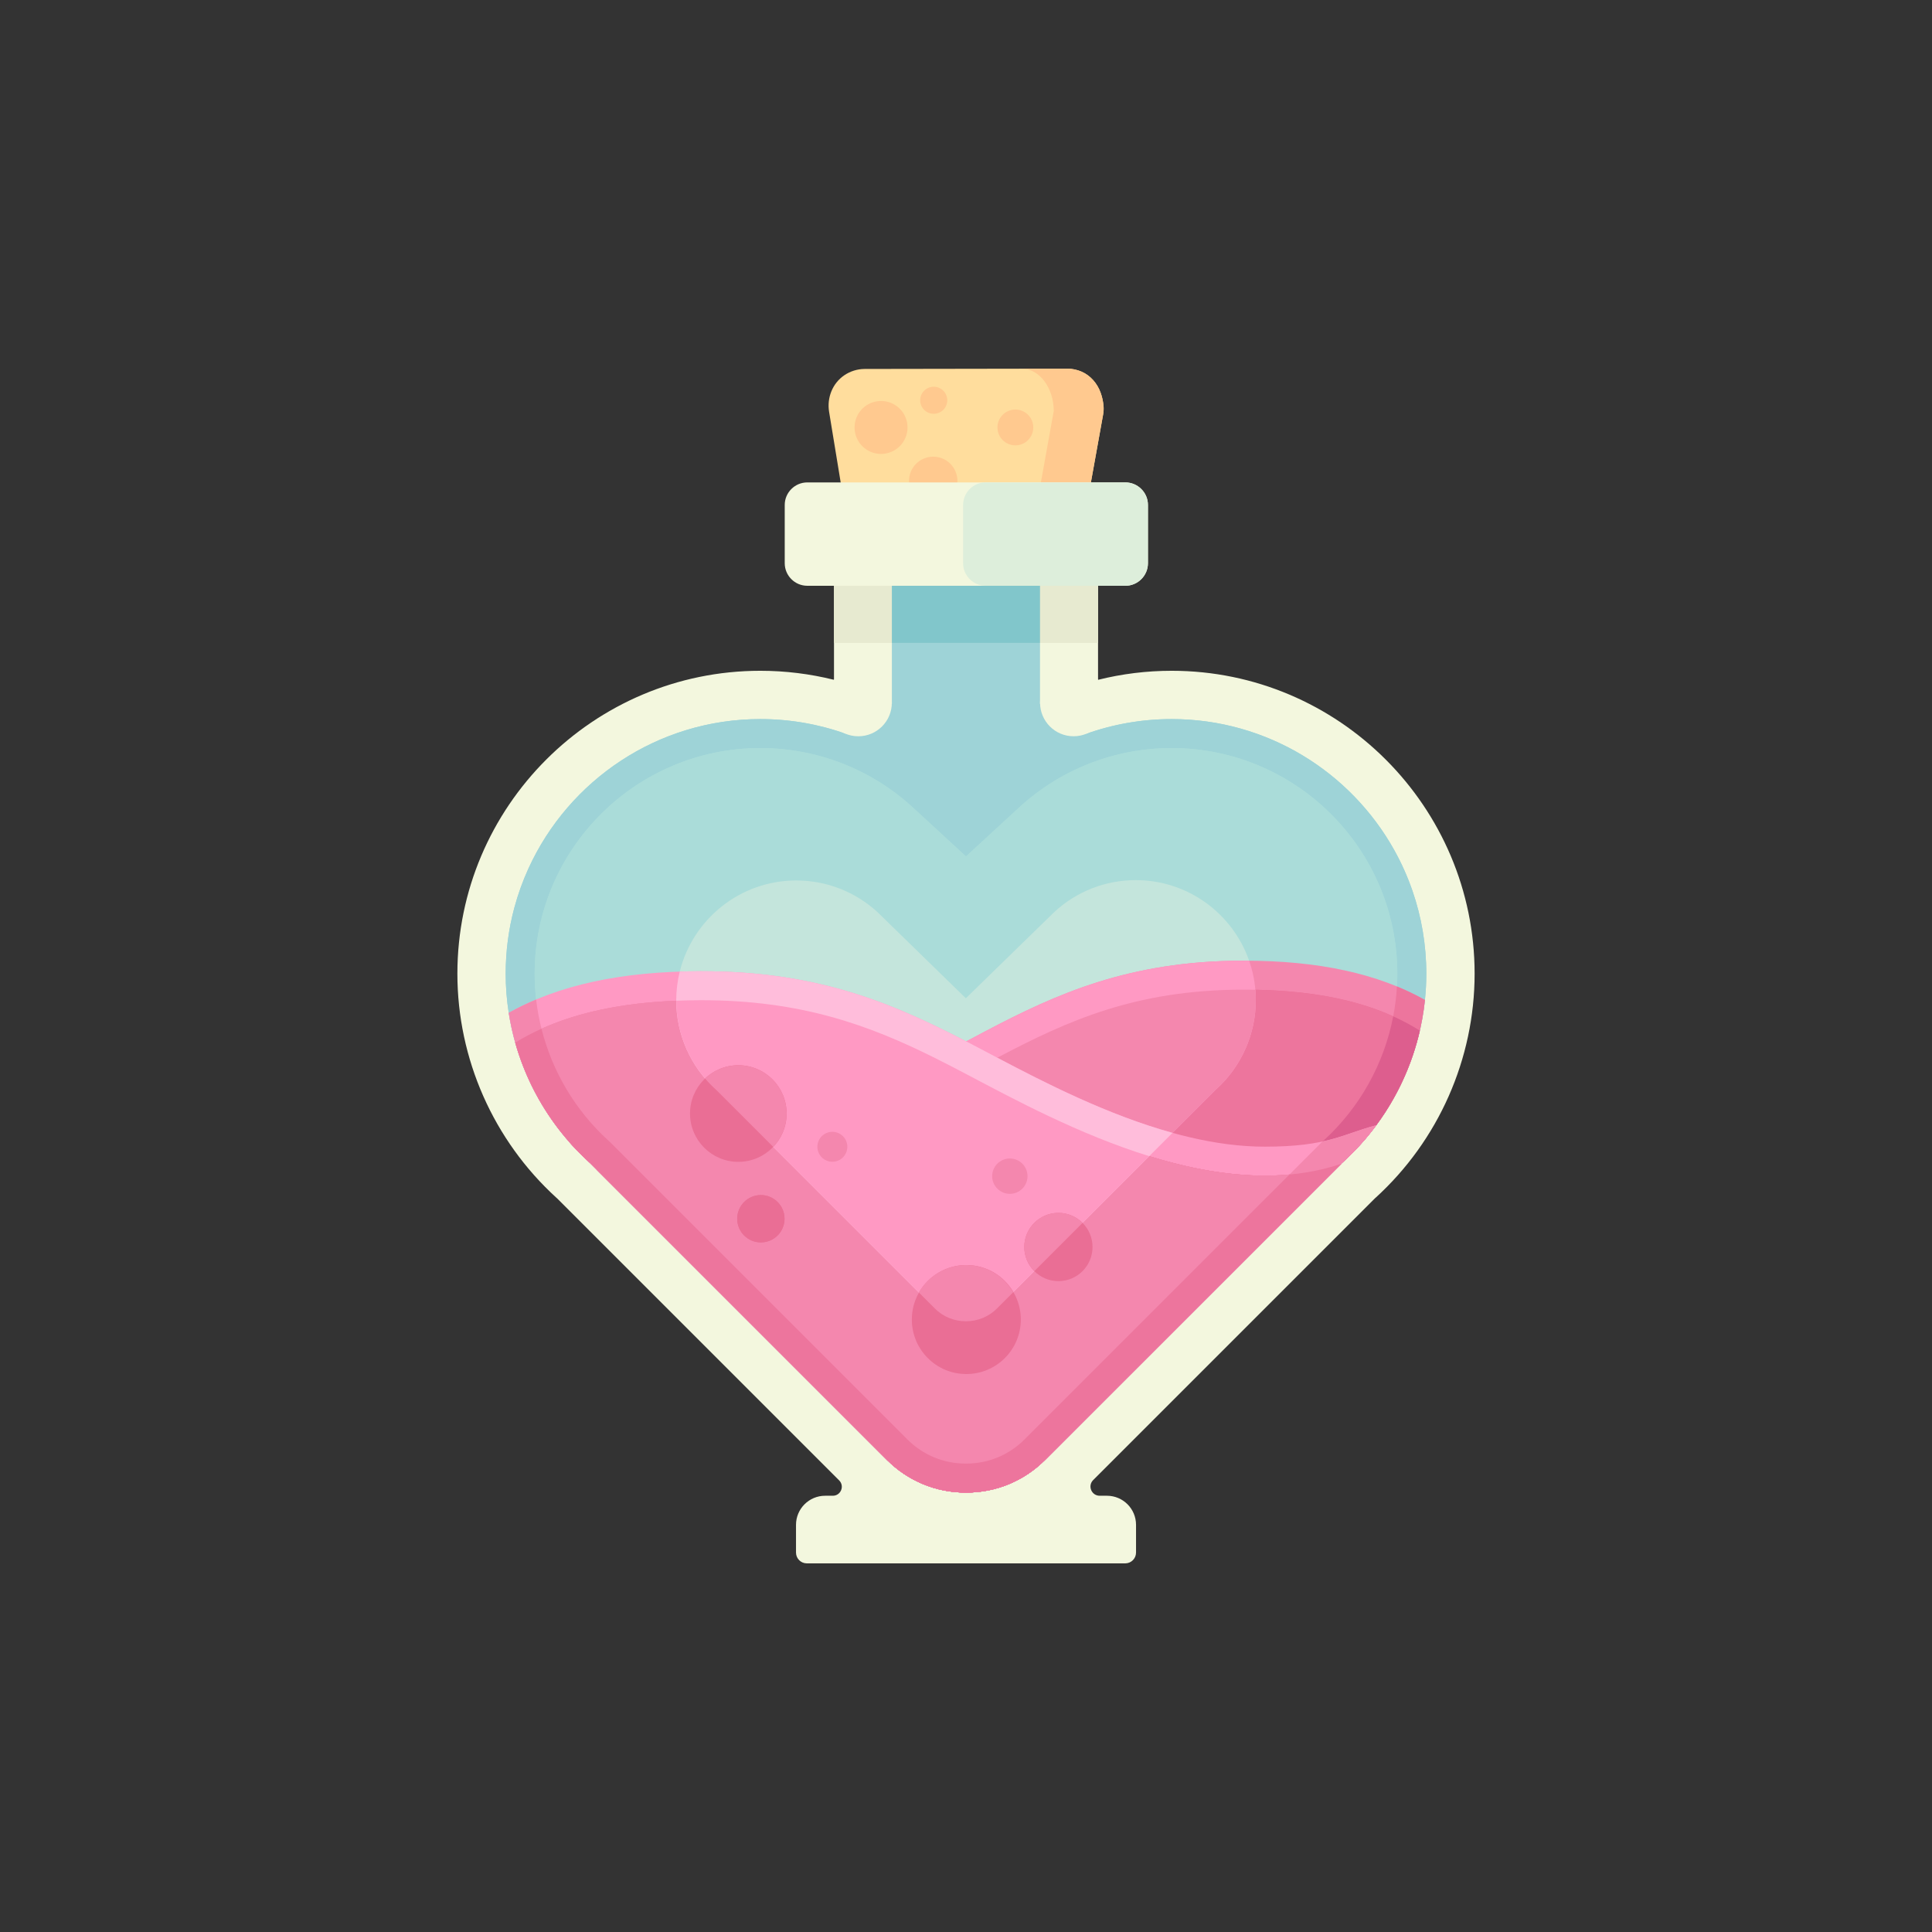 <?xml version="1.0" encoding="utf-8"?>
<!-- Generator: Adobe Illustrator 22.1.0, SVG Export Plug-In . SVG Version: 6.00 Build 0)  -->
<svg version="1.1" id="Layer_1" xmlns="http://www.w3.org/2000/svg" xmlns:xlink="http://www.w3.org/1999/xlink" x="0px" y="0px"
	 viewBox="0 0 1000 1000" style="enable-background:new 0 0 1000 1000;" xml:space="preserve">
<rect x="0" y="0" width="1000" height="1000" fill="#333333" stroke="none"/>
<style type="text/css">
	.st0{fill:#F3F7DE;}
	.st1{fill:#9ED3D7;}
	.st2{fill:#AADCD9;}
	.st3{fill:#FFDD9D;}
	.st4{fill:#FFC98F;}
	.st5{fill:#DDEEDB;}
	.st6{fill:#C4E5DC;}
	.st7{fill:#F487AE;}
	.st8{fill:#EA6E95;}
	.st9{fill:#ED759D;}
	.st10{fill:#DD5E8E;}
	.st11{fill:#FF99C3;}
	.st12{fill:#FFBDDB;}
	.st13{fill:#E7EAD0;}
	.st14{fill:#81C6CB;}
</style>
<g>
	<rect x="431.674" y="299.696" class="st0" width="136.67" height="97.33"/>
	<path class="st0" d="M763.26,503.988c0,44.04-18.68,86.3-51.25,115.96l-0.31,0.27
		c0,0-114.1,114.1-145.87,145.86c-3,3-0.87,8.12,3.37,8.12h3.75
		c8.32,0,15.06,6.74,15.06,15.06v14.34c0,3.09-2.5,5.6-5.6,5.6H417.62
		c-3.1,0-5.61-2.51-5.61-5.6v-14.33c0-8.32,6.75-15.07,15.07-15.07h3.97
		c4.15,0,6.23-5.01,3.3-7.94c-31.52-31.51-146.05-146.04-146.05-146.04
		l-0.31-0.27c-32.57-29.66-51.25-71.92-51.25-115.96
		c0-86.45,70.34-156.79,156.81-156.79c12.95,0,25.72,1.59,38.06,4.66
		c0.02,0.01,0.04,0.01,0.06,0.02c10.32,2.58,20.35,6.21,29.92,10.83
		c13.66,6.59,26.39,15.18,37.8,25.63c0.15,0.13,0.29,0.271,0.44,0.4
		L500,388.897l0.19-0.18c19.48-17.98,42.9-30.54,68.15-36.84
		c12.35-3.09,25.14-4.68,38.11-4.68
		C692.92,347.198,763.26,417.537,763.26,503.988z"/>
	<path class="st1" d="M738.254,503.986c0,4.56-0.24,9.1-0.71,13.6
		c-0.67,6.43-1.81,12.78-3.41,19c-0.26,1.03-0.54,2.05-0.82,3.07
		c-1.13,4.01-2.44,7.96-3.94,11.83c-4.25,11-9.97,21.42-17.02,30.94
		c-4.63,6.27-9.84,12.15-15.58,17.55c-0.53,0.5-1.06,0.99-1.6,1.479
		l-0.66,0.59L540.874,755.687c-10.87,10.87-25.32,16.86-40.7,16.86h-0.35
		c-15.38,0-29.84-5.99-40.71-16.86L305.474,602.047l-0.66-0.59
		c-3.82-3.47-7.4-7.15-10.75-11.01c-11.34-13.06-19.95-28.19-25.43-44.44
		c-1.38-4.12-2.57-8.3-3.55-12.55c-0.18-0.79-0.35-1.58-0.52-2.37
		c-0.48-2.26-0.89-4.54-1.25-6.84c-1.05-6.66-1.58-13.44-1.58-20.26
		c0-11.74,1.54-23.12,4.43-33.95c1.91-7.14,4.4-14.04,7.42-20.65
		c20.8-45.5,66.75-77.19,119.96-77.19c15.27,0,30.23,2.62,44.3,7.65
		c0.99-8.82,9.89-15.71,20.72-15.71c1.04,0,2.07,0.06,3.07,0.19v-64.63
		h76.67v64.63c1.01-0.13,2.04-0.19,3.09-0.19
		c10.83,0,19.73,6.9,20.72,15.72c14.08-5.03,29.05-7.66,44.33-7.66
		c49.53,0,92.77,27.45,115.29,67.94v0.01
		c3.69,6.63,6.82,13.61,9.33,20.87
		C735.724,474.486,738.254,488.946,738.254,503.986z"/>
	<path class="st1" d="M738.261,503.988c0,4.56-0.24,9.1-0.71,13.6
		c-0.67,6.43-1.81,12.78-3.41,19c-0.26,1.03-0.54,2.05-0.82,3.07
		c-1.13,4.01-2.44,7.96-3.94,11.83c-4.25,11-9.97,21.42-17.02,30.94
		c-4.63,6.27-9.84,12.15-15.58,17.55c-0.53,0.5-1.06,0.99-1.6,1.48
		l-0.66,0.59L540.881,755.687c-10.87,10.87-25.32,16.86-40.7,16.86h-0.35
		c-15.38,0-29.84-5.99-40.71-16.86L318.491,615.057l-13.01-13.01l-0.66-0.59
		c-3.82-3.47-7.4-7.15-10.75-11.01c-11.34-13.06-19.95-28.19-25.43-44.44
		c-1.38-4.12-2.57-8.3-3.55-12.55c-0.18-0.79-0.35-1.58-0.52-2.37
		c-0.48-2.26-0.89-4.54-1.25-6.84c-1.05-6.66-1.58-13.44-1.58-20.26
		c0-11.74,1.54-23.12,4.43-33.95c1.91-7.14,4.4-14.04,7.42-20.65
		c20.8-45.5,66.75-77.19,119.96-77.19c33.2,0,64.93,12.4,89.32,34.91
		l17.13,15.78l17.13-15.78c24.39-22.51,56.12-34.91,89.32-34.91
		c49.53,0,92.77,27.45,115.29,67.94v0.01
		c3.69,6.63,6.82,13.61,9.33,20.87
		C735.731,474.488,738.261,488.948,738.261,503.988z"/>
	<path class="st2" d="M499.831,757.547c-11.373,0-22.064-4.428-30.104-12.467l-153.938-153.938
		l-0.921-0.823c-24.232-22.089-38.127-53.551-38.127-86.332
		c0-64.398,52.4-116.79,116.81-116.79c29.425,0,57.533,10.985,79.147,30.934
		l27.303,25.15l27.292-25.142c21.625-19.957,49.733-30.942,79.158-30.942
		c64.409,0,116.81,52.392,116.81,116.79c0,32.781-13.895,64.243-38.127,86.332
		l-0.921,0.823L530.274,745.081c-8.04,8.038-18.73,12.466-30.104,12.466H499.831z"/>
	<path class="st2" d="M499.815,757.547c-11.373,0-22.064-4.428-30.104-12.467l-153.938-153.938
		l-0.921-0.823c-24.232-22.089-38.127-53.551-38.127-86.332
		c0-64.398,52.4-116.79,116.81-116.79c29.425,0,57.533,10.985,79.147,30.934
		l27.303,25.15l27.292-25.142c21.625-19.957,49.733-30.942,79.158-30.942
		c64.409,0,116.81,52.392,116.81,116.79c0,32.781-13.895,64.243-38.127,86.332
		l-0.921,0.823L530.259,745.081c-8.04,8.038-18.73,12.466-30.104,12.466H499.815z"/>
	<g>
		<path class="st3" d="M570.956,214.658l-8.546,47.435
			c0.01,6.26-1.969,11.923-5.152,15.941c-3.465,3.7-8.392,6.026-13.828,6.035
			l-86.698,0.14c-10.461,0.017-19.029-8.524-19.046-18.984l-8.549-52.058
			c-1.197-7.289,1.749-14.769,7.859-18.92c3.033-2.06,6.686-3.269,10.608-3.276
			l104.653-0.169c2.718-0.004,5.311,0.571,7.658,1.608
			c4.584,2.026,7.975,6.015,9.714,10.716c0.756,2.046,1.279,4.269,1.523,6.608
			C571.323,211.375,571.249,213.034,570.956,214.658z"/>
		<path class="st4" d="M570.965,214.608l-8.555,47.485
			c0.01,6.26-1.969,11.923-5.152,15.941c-3.113,3.323-7.392,5.531-12.169,5.95
			c-0.541,0.06-1.094,0.084-1.659,0.085l-23.345,0.038
			c9.06-0.015,16.458-9.911,16.438-21.972l8.897-49.388
			c-0.02-12.061-7.449-21.921-16.509-21.907l23.345-0.038
			c2.718-0.004,5.311,0.571,7.658,1.608c4.585,2.026,7.976,6.015,9.714,10.716
			c0.826,2.235,1.374,4.682,1.583,7.261
			C571.327,211.797,571.216,213.216,570.965,214.608z"/>
		<circle class="st4" cx="483.03" cy="248.894" r="12.522"/>
		<circle class="st4" cx="483.296" cy="207.18" r="7.008"/>
		<circle class="st4" cx="456.025" cy="221.248" r="13.71"/>
		<circle class="st4" cx="525.553" cy="221.248" r="9.272"/>
	</g>
	<path class="st0" d="M594.173,261.365v30.16c0,6.42-5.25,11.67-11.67,11.67H417.843
		c-6.42,0-11.67-5.25-11.67-11.67V261.365c0-6.42,5.25-11.67,11.67-11.67H582.503
		C588.923,249.695,594.173,254.945,594.173,261.365z"/>
	<path class="st5" d="M594.173,261.365v30.16c0,6.42-5.25,11.67-11.67,11.67h-72.32
		c-6.42,0-11.68-5.25-11.68-11.67V261.365c0-6.42,5.26-11.67,11.68-11.67
		h72.32C588.923,249.695,594.173,254.945,594.173,261.365z"/>
	<circle class="st0" cx="555.689" cy="363.735" r="17.351"/>
	<path class="st0" d="M461.621,363.738c0,9.59-7.77,17.36-17.36,17.36
		c-4.96,0-9.43-2.08-12.59-5.41c-2.96-3.12-4.77-7.32-4.77-11.95
		c0-4.6,1.79-8.78,4.71-11.88c0.02,0.01,0.04,0.01,0.06,0.02v-0.08
		c3.16-3.33,7.63-5.41,12.59-5.41c9.24,0,16.79,7.22,17.33,16.32
		C461.611,363.048,461.621,363.388,461.621,363.738z"/>
	<path class="st6" d="M650.001,517.678c0,17.43-7.39,34.17-20.28,45.92l-0.49,0.44
		l-113.21,113.21c-4.28,4.27-9.96,6.63-16.01,6.63h-0.18
		c-6.05,0-11.74-2.36-16.02-6.63l-82.05-82.05l-12.58-12.58l-18.4-18.4
		l-0.49-0.44c-12.89-11.75-20.28-28.49-20.28-45.93
		c0-5.15,0.63-10.16,1.82-14.95c6.71-27.06,31.21-47.17,60.31-47.17
		c15.66,0,30.61,5.84,42.11,16.45l45.67,44.52l45.84-44.69
		c11.5-10.62,26.45-16.46,42.11-16.46c27.11,0,50.22,17.45,58.68,41.71
		c1.67,4.78,2.77,9.81,3.22,15.04
		C649.921,514.068,650.001,515.868,650.001,517.678z"/>
	<path class="st6" d="M650.041,517.678c0,17.43-7.39,34.17-20.28,45.92l-0.49,0.44
		l-113.21,113.21c-4.28,4.27-9.96,6.63-16.01,6.63h-0.18
		c-6.05,0-11.74-2.36-16.02-6.63l-82.06-82.06
		c41.1-9.57,70.84-24.58,98.41-39.21
		c5.73-3.04,11.36-6.06,16.98-9.02
		c35.55-18.67,70.66-34.62,126.17-34.72c2.19,0,4.35,0.02,6.46,0.06
		C649.961,514.068,650.041,515.868,650.041,517.678z"/>
	<path class="st7" d="M737.551,517.587c-0.67,6.43-1.81,12.78-3.41,19
		c-0.26,1.03-0.54,2.05-0.82,3.07c-1.13,4.01-2.44,7.96-3.94,11.83
		c-4.25,11-9.97,21.42-17.02,30.94c-4.63,6.27-9.84,12.15-15.58,17.55
		c-0.53,0.5-1.06,0.99-1.6,1.48l-0.66,0.59L540.881,755.687
		c-10.87,10.87-25.32,16.86-40.7,16.86h-0.35
		c-15.38,0-29.84-5.99-40.71-16.86L318.491,615.057l-13.01-13.01l-0.66-0.59
		c-3.82-3.47-7.4-7.15-10.75-11.01l14.59-0.11
		c88.95-0.7,136.18-21.97,184.49-47.61c2.21-1.17,4.4-2.34,6.58-3.5
		c3.5-1.86,6.97-3.71,10.44-5.54c36.47-19.15,74.08-36.34,133.14-36.45
		h0.54C682.481,497.238,713.211,503.908,737.551,517.587z"/>
	<path class="st8" d="M308.775,605.337l150.35,150.35
		c10.87,10.87,25.33,16.86,40.71,16.86h0.34
		c15.38,0,29.84-5.99,40.71-16.86l140.63-140.63l13.01-13.01l0.66-0.59
		c16.72-15.22,29.08-34.39,36.18-55.45c1.38-4.12,2.57-8.3,3.55-12.55
		c-19.58-12.33-47.32-21.29-91.58-21.22
		c-55.51,0.1-90.62,16.05-126.17,34.72c-5.62,2.96-11.25,5.98-16.98,9.02
		C455.315,579.787,404.705,604.587,308.775,605.337z"/>
	<path class="st9" d="M737.551,517.587c-0.67,6.43-1.81,12.78-3.41,19
		c-0.26,1.03-0.54,2.05-0.82,3.07c-1.13,4.01-2.44,7.96-3.94,11.83
		c-4.25,11-9.97,21.42-17.02,30.94c-4.63,6.27-9.84,12.15-15.58,17.55
		c-0.53,0.5-1.06,0.99-1.6,1.48l-0.66,0.59L540.881,755.687
		c-10.87,10.87-25.32,16.86-40.7,16.86h-0.35
		c-15.38,0-29.84-5.99-40.71-16.86L318.491,615.057l-13.01-13.01l-0.66-0.59
		c-3.82-3.47-7.4-7.15-10.75-11.01l14.59-0.11
		c2.06-0.02,4.1-0.04,6.12-0.09c0.02,0.03,0.05,0.05,0.07,0.07
		l0.92,0.83l13.64,13.64c82.78-3.88,129.23-26.77,170.77-48.81
		c5.73-3.04,11.36-6.06,16.98-9.02
		c35.55-18.67,70.66-34.62,126.17-34.72
		c34.78-0.06,59.36,5.47,77.79,13.82c0.99-5.09,1.64-10.26,1.93-15.48
		C728.121,512.667,732.951,514.997,737.551,517.587z"/>
	<path class="st10" d="M734.911,533.457c-0.98,4.25-2.17,8.43-3.55,12.55
		c-7.1,21.06-19.46,40.23-36.18,55.45l-0.66,0.59L540.881,755.687
		c-10.87,10.87-25.33,16.86-40.71,16.86h-0.34
		c-15.38,0-29.84-5.99-40.71-16.86L308.771,605.337
		c7.12-0.05,14-0.24,20.64-0.55l140.3,140.29
		c8.04,8.04,18.73,12.47,30.1,12.47h0.34
		c11.38,0,22.07-4.43,30.11-12.47l153.94-153.93l0.92-0.83
		c18.72-17.07,31.27-39.72,36-64.26
		C726.151,528.328,730.721,530.818,734.911,533.457z"/>
	<path class="st11" d="M650.001,517.678c0,17.43-7.39,34.17-20.28,45.92l-0.49,0.44
		l-113.21,113.21c-4.28,4.27-9.96,6.63-16.01,6.63h-0.18
		c-6.05,0-11.74-2.36-16.02-6.63l-82.05-82.05l-12.58-12.58
		c0.01-0.01,0.02-0.01,0.03-0.01c41.92-8.54,72.72-23.3,103.96-39.88
		c2.21-1.17,4.4-2.34,6.58-3.5c3.5-1.86,6.97-3.71,10.44-5.54
		c36.47-19.15,74.08-36.34,133.14-36.45h0.54c0.9,0,1.79,0,2.68,0.02
		c1.67,4.78,2.77,9.81,3.22,15.04
		C649.921,514.068,650.001,515.868,650.001,517.678z"/>
	<path class="st7" d="M649.771,512.298c0.15,1.77,0.23,3.57,0.23,5.38
		c0,17.43-7.39,34.17-20.28,45.92l-0.49,0.44l-113.21,113.21
		c-4.28,4.27-9.96,6.63-16.01,6.63h-0.18
		c-6.05,0-11.74-2.36-16.02-6.63l-82.05-82.05
		c0.01-0.01,0.02-0.01,0.03-0.01c41.1-9.57,70.84-24.58,98.41-39.21
		c5.73-3.04,11.36-6.06,16.98-9.02
		c35.55-18.67,70.66-34.62,126.17-34.72
		C645.531,512.238,647.671,512.258,649.771,512.298z"/>
	<path class="st11" d="M712.361,582.428c-4.63,6.27-9.84,12.15-15.58,17.55
		c-0.53,0.5-1.06,0.99-1.6,1.48l-0.66,0.59L540.881,755.687
		c-10.87,10.87-25.32,16.86-40.7,16.86h-0.35
		c-15.38,0-29.84-5.99-40.71-16.86L318.491,615.057l-13.01-13.01l-0.66-0.59
		c-16.72-15.22-29.08-34.39-36.18-55.45c-1.38-4.12-2.57-8.3-3.55-12.55
		c-0.18-0.79-0.35-1.58-0.52-2.37c-0.48-2.26-0.89-4.54-1.25-6.84
		c25.74-14.42,58.27-21.46,99.25-21.54h0.53c63.11,0,102.59,18.12,144.08,40
		l4.02,2.12c36.7,19.39,92.17,48.69,143.45,48.69
		C687.626,593.517,695.161,586.897,712.361,582.428z"/>
	<path class="st7" d="M266.685,539.658c1.13,4.01,2.44,7.96,3.94,11.83
		c7.31,18.9,18.94,36.08,34.2,49.97l0.66,0.59l153.64,153.64
		c10.87,10.87,25.33,16.86,40.71,16.86h0.34
		c15.38,0,29.84-5.99,40.71-16.86l153.354-153.32
		c-66.75,22.5-148.074-22.15-194.054-46.39c-38.96-20.55-76.9-38.37-137.59-38.27
		C316.705,517.787,287.455,526.928,266.685,539.658z"/>
	<path class="st7" d="M694.181,602.388l-12.67,12.67L540.881,755.687
		c-10.87,10.87-25.33,16.86-40.71,16.86h-0.34
		c-15.38,0-29.84-5.99-40.71-16.86L308.771,605.337l-3.29-3.29l-0.66-0.59
		c-0.52-0.47-1.04-0.95-1.55-1.44c-0.52-0.48-1.03-0.97-1.53-1.46
		c-1.66-1.61-3.27-3.26-4.83-4.95c-0.13-0.13-0.26-0.271-0.38-0.41
		c-0.29-0.31-0.58-0.63-0.87-0.95c-0.11-0.12-0.22-0.24-0.32-0.36
		c-0.43-0.48-0.85-0.96-1.27-1.44l14.59-0.11
		c31.43-0.25,57.65-3.06,80.54-7.729c37.77-7.7,66.5-20.44,94.68-35.021
		c5.46,2.72,10.87,5.53,16.3,8.39
		c24.2,12.76,58.18,31.16,94.68,42.46
		C627.701,608.608,662.571,613.017,694.181,602.388z"/>
	<path class="st7" d="M729.221,551.877c0.15-0.36,0.28-0.72,0.42-1.08
		c-0.08,0.23-0.17,0.46-0.26,0.69
		C729.331,551.618,729.281,551.747,729.221,551.877z"/>
	<path class="st7" d="M733.281,539.778c0.23-0.79,0.44-1.58,0.65-2.37
		c-0.2,0.75-0.4,1.5-0.61,2.25C733.311,539.698,733.301,539.738,733.281,539.778z"/>
	<path class="st8" d="M694.181,602.388l-12.67,12.67L540.881,755.687
		c-10.87,10.87-25.33,16.86-40.71,16.86h-0.34
		c-15.38,0-29.84-5.99-40.71-16.86L308.771,605.337
		c36.99-0.29,67.24-4.15,93.01-10.15
		c41.09-9.58,70.83-24.58,98.4-39.21
		c24.2,12.76,58.18,31.16,94.68,42.46
		C627.701,608.608,662.571,613.017,694.181,602.388z"/>
	<path class="st7" d="M712.361,582.428c-4.63,6.27-9.84,12.15-15.58,17.55
		c-0.53,0.5-1.06,0.99-1.6,1.48l-0.66,0.59L540.881,755.687
		c-10.87,10.87-25.32,16.86-40.7,16.86h-0.35
		c-15.38,0-29.84-5.99-40.71-16.86L318.491,615.057l-13.01-13.01l-0.66-0.59
		c-16.72-15.22-29.08-34.39-36.18-55.45c-1.38-4.12-2.57-8.3-3.55-12.55
		c-0.18-0.79-0.35-1.58-0.52-2.37c-0.48-2.26-0.89-4.54-1.25-6.84
		c4.51-2.53,9.24-4.83,14.18-6.9c0.58,5.12,1.51,10.17,2.77,15.13
		c17.28-7.81,39.58-13.28,69.77-14.51c4.04-0.16,8.22-0.25,12.55-0.26
		c52.23-0.09,87.61,13.1,121.29,29.88c5.46,2.72,10.87,5.53,16.3,8.39
		c24.2,12.76,58.18,31.16,94.68,42.46c23.79,7.37,48.64,11.71,72.54,9.5
		l16.79-16.79l0.34-0.31C695.321,588.508,702.131,585.087,712.361,582.428z"/>
	<path class="st7" d="M694.241,602.368L540.881,755.687
		c-10.87,10.87-25.33,16.86-40.71,16.86h-0.34
		c-15.38,0-29.84-5.99-40.71-16.86L308.771,605.337l-3.29-3.29l-0.66-0.59
		c-0.52-0.47-1.04-0.95-1.55-1.44c-0.52-0.48-1.03-0.97-1.53-1.46
		c-1.66-1.61-3.27-3.26-4.83-4.95c-0.13-0.13-0.26-0.271-0.38-0.41
		c-0.29-0.31-0.58-0.63-0.87-0.95c-0.11-0.12-0.22-0.24-0.32-0.36
		c-0.43-0.48-0.85-0.96-1.27-1.44
		c-10.05-11.58-17.97-24.78-23.45-38.96c-1.5-3.87-2.81-7.82-3.94-11.83
		c18.81-11.53,44.58-20.11,83.36-21.69c4.04-0.16,8.22-0.25,12.55-0.26
		c52.23-0.09,87.61,13.1,121.29,29.88c5.46,2.72,10.87,5.53,16.3,8.39
		c24.2,12.76,58.18,31.16,94.68,42.46
		c32.84,10.17,67.71,14.58,99.32,3.95
		C694.201,602.377,694.221,602.377,694.241,602.368z"/>
	<path class="st9" d="M694.241,602.368L540.881,755.687
		c-10.87,10.87-25.33,16.86-40.71,16.86h-0.34
		c-15.38,0-29.84-5.99-40.71-16.86L308.771,605.337l-3.29-3.29l-0.66-0.59
		c-0.52-0.47-1.04-0.95-1.55-1.44c-0.52-0.48-1.03-0.97-1.53-1.46
		c-1.66-1.61-3.27-3.26-4.83-4.95c-0.13-0.13-0.26-0.271-0.38-0.41
		c-0.29-0.31-0.58-0.63-0.87-0.95c-0.11-0.12-0.22-0.24-0.32-0.36
		c-0.43-0.48-0.85-0.96-1.27-1.44
		c-10.05-11.58-17.97-24.78-23.45-38.96c-1.5-3.87-2.81-7.82-3.94-11.83
		c4.17-2.56,8.67-4.97,13.59-7.18c5.56,22.06,17.5,42.27,34.58,57.84
		l0.92,0.83l153.93,153.93c8.04,8.04,18.74,12.47,30.11,12.47h0.34
		c11.37,0,22.06-4.43,30.1-12.47L667.401,607.937
		c9.1-0.83,18.06-2.62,26.78-5.55
		C694.201,602.377,694.221,602.377,694.241,602.368z"/>
	<path class="st8" d="M733.971,537.238c0.18-0.67,0.36-1.34,0.51-2.02
		c-0.11,0.46-0.22,0.92-0.34,1.37
		C734.081,536.798,734.031,537.017,733.971,537.238z"/>
	<path class="st8" d="M734.911,533.457c-0.05,0.23-0.11,0.46-0.17,0.68
		c0.06-0.23,0.11-0.46,0.16-0.69
		C734.901,533.457,734.911,533.457,734.911,533.457z"/>
	<path class="st12" d="M606.901,586.368l-90.88,90.88
		c-4.28,4.27-9.96,6.63-16.01,6.63h-0.18
		c-6.05,0-11.74-2.36-16.02-6.63L370.781,564.218l-0.49-0.44
		c-12.89-11.75-20.28-28.49-20.28-45.93c0-5.15,0.63-10.16,1.82-14.95h0.03
		c3.5-0.12,7.07-0.18,10.71-0.19h0.53c59.52,0,98.02,16.12,137.02,36.31
		c2.35,1.21,4.7,2.45,7.06,3.69l4.02,2.12
		c1.63,0.86,3.29,1.74,4.99,2.64
		C541.051,560.568,573.371,577.098,606.901,586.368z"/>
	<path class="st11" d="M594.861,598.437l-78.81,78.81
		c-4.27,4.27-9.96,6.63-16.01,6.63h-0.18
		c-6.05,0-11.74-2.36-16.02-6.63l-8.26-8.26l-75.35-75.35l-29.42-29.42
		l-0.49-0.44c-1.91-1.74-3.71-3.6-5.36-5.55
		c-9.54-11.15-14.89-25.45-14.92-40.26c4.04-0.16,8.22-0.25,12.55-0.26
		c52.23-0.09,87.61,13.1,121.29,29.88c5.46,2.72,10.87,5.53,16.3,8.39
		C524.381,568.738,558.361,587.138,594.861,598.437z"/>
	<circle class="st8" cx="382.154" cy="576.368" r="25"/>
	<circle class="st8" cx="393.822" cy="630.815" r="12.25"/>
	<circle class="st7" cx="430.827" cy="593.574" r="7.75"/>
	<path class="st7" d="M400.231,593.638l-29.42-29.42l-0.49-0.44
		c-1.91-1.74-3.71-3.6-5.36-5.55c9.79-9.3,25.27-9.14,34.87,0.46
		C409.461,568.328,409.591,583.848,400.231,593.638z"/>
	<circle class="st8" cx="393.822" cy="630.815" r="12.25"/>
	<circle class="st8" cx="547.834" cy="645.451" r="17.656"/>
	<path class="st7" d="M560.334,632.965l-24.97,24.97c-4.82-4.8-6.62-12.17-4-18.91
		c3.54-9.09,13.77-13.59,22.86-10.06
		C556.594,629.885,558.644,631.265,560.334,632.965z"/>
	<circle class="st8" cx="500.168" cy="682.998" r="28.203"/>
	<path class="st7" d="M524.461,668.837l-8.41,8.41
		c-4.27,4.27-9.96,6.63-16.01,6.63h-0.18
		c-6.05,0-11.74-2.36-16.02-6.63l-8.26-8.26
		c6.81-11.94,21.51-17.4,34.7-12.28
		C516.491,659.118,521.351,663.488,524.461,668.837z"/>
	<circle class="st7" cx="522.694" cy="608.781" r="9.147"/>
	<rect x="431.674" y="303.196" class="st13" width="136.67" height="29.58"/>
	<rect x="461.634" y="303.196" class="st14" width="76.67" height="29.58"/>
</g>
</svg>
